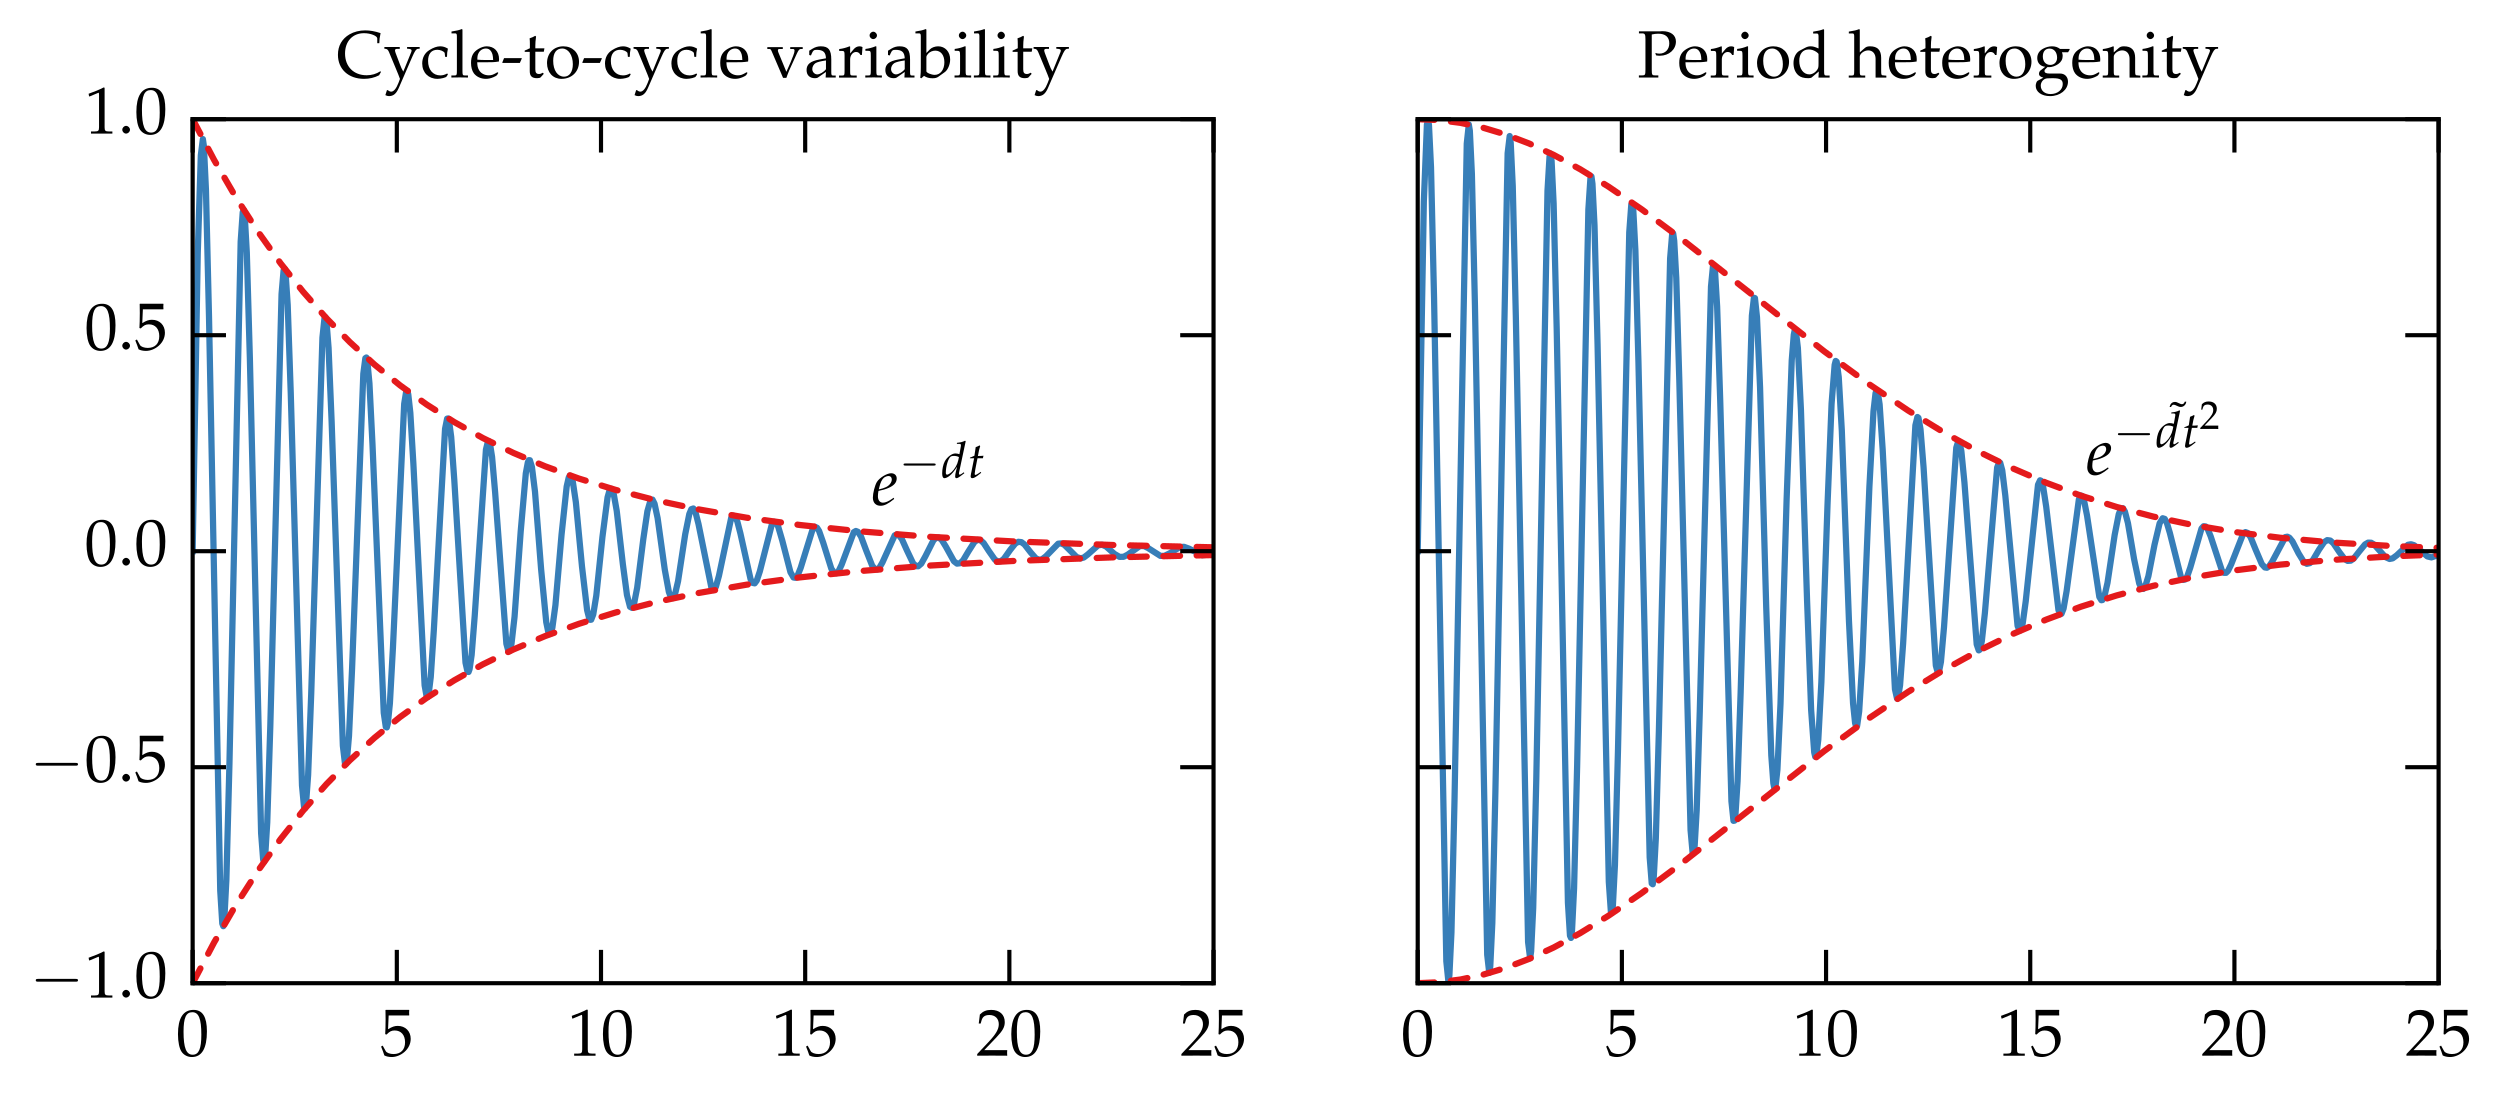 <?xml version="1.0" encoding="utf-8" standalone="no"?>
<!DOCTYPE svg PUBLIC "-//W3C//DTD SVG 1.1//EN"
  "http://www.w3.org/Graphics/SVG/1.1/DTD/svg11.dtd">
<!-- Created with matplotlib (http://matplotlib.org/) -->
<svg height="132pt" version="1.1" viewBox="0 0 300 132" width="300pt" xmlns="http://www.w3.org/2000/svg" xmlns:xlink="http://www.w3.org/1999/xlink">
 <defs>
  <style type="text/css">
*{stroke-linecap:butt;stroke-linejoin:round;}
  </style>
 </defs>
 <g id="figure_1">
  <g id="patch_1">
   <path d="
M0 132.533
L300.217 132.533
L300.217 0
L0 0
z
" style="fill:#ffffff;"/>
  </g>
  <g id="axes_1">
   <g id="patch_2">
    <path d="
M23.118 117.983
L145.624 117.983
L145.624 14.303
L23.118 14.303
z
" style="fill:#ffffff;"/>
   </g>
   <g id="line2d_1">
    <path clip-path="url(#p6755c98d0e)" d="
M23.118 66.143
L23.731 30.312
L24.099 18.646
L24.344 16.691
L24.467 17.543
L24.712 22.745
L25.08 37.985
L26.429 106.896
L26.674 110.83
L26.797 111.141
L26.919 110.344
L27.165 105.569
L27.533 91.654
L28.881 28.999
L29.127 25.459
L29.249 25.196
L29.372 25.941
L29.617 30.324
L29.985 43.03
L31.334 99.995
L31.579 103.181
L31.702 103.402
L31.825 102.705
L32.07 98.683
L32.438 87.082
L33.787 35.29
L34.032 32.423
L34.155 32.239
L34.277 32.89
L34.523 36.581
L34.89 47.173
L36.239 94.261
L36.484 96.84
L36.607 96.992
L36.73 96.385
L36.975 92.998
L37.343 83.327
L38.692 40.517
L38.937 38.197
L39.06 38.072
L39.182 38.638
L39.428 41.746
L39.795 50.576
L41.144 89.497
L41.39 91.583
L41.512 91.684
L41.635 91.157
L41.88 88.305
L42.248 80.244
L43.597 44.859
L43.842 42.983
L43.965 42.902
L44.087 43.394
L44.333 46.009
L44.701 53.37
L46.05 85.539
L46.295 87.226
L46.417 87.289
L46.54 86.831
L46.785 84.432
L47.153 77.712
L48.502 48.466
L48.747 46.95
L48.87 46.902
L48.993 47.328
L49.238 49.529
L49.606 55.663
L50.955 82.251
L51.2 83.615
L51.323 83.649
L51.445 83.253
L51.691 81.234
L52.058 75.634
L53.407 51.463
L53.653 50.238
L53.775 50.214
L53.898 50.582
L54.143 52.434
L54.511 57.546
L55.86 79.52
L56.105 80.621
L56.228 80.635
L56.35 80.293
L56.596 78.595
L56.964 73.928
L58.312 53.952
L58.558 52.963
L58.68 52.956
L58.803 53.274
L59.048 54.831
L59.416 59.092
L60.765 77.252
L61.01 78.14
L61.133 78.14
L61.378 77.265
L61.746 74.017
L62.482 63.793
L63.095 56.808
L63.34 55.487
L63.463 55.222
L63.586 55.227
L63.831 56.034
L64.199 59.002
L64.934 68.313
L65.548 74.654
L65.793 75.847
L65.915 76.084
L66.038 76.074
L66.283 75.33
L66.651 72.618
L67.387 64.139
L68 58.382
L68.246 57.305
L68.368 57.094
L68.491 57.107
L68.736 57.792
L69.104 60.271
L69.84 67.993
L70.453 73.219
L70.698 74.192
L70.821 74.379
L70.943 74.363
L71.189 73.732
L71.556 71.466
L72.292 64.435
L72.905 59.69
L73.151 58.812
L73.396 58.664
L73.641 59.245
L74.009 61.315
L74.745 67.718
L75.235 71.399
L75.603 72.818
L75.848 72.947
L76.094 72.411
L76.462 70.519
L77.197 64.689
L77.688 61.347
L78.056 60.063
L78.301 59.952
L78.546 60.446
L78.914 62.174
L79.773 68.355
L80.263 71.033
L80.508 71.679
L80.754 71.774
L80.999 71.32
L81.367 69.741
L82.225 64.114
L82.716 61.684
L82.961 61.101
L83.206 61.019
L83.451 61.437
L83.819 62.88
L85.413 70.734
L85.659 70.803
L85.904 70.419
L86.272 69.1
L87.743 62.148
L87.989 61.879
L88.234 62.03
L88.479 62.577
L88.847 64.002
L90.073 69.522
L90.319 69.95
L90.564 70
L90.809 69.674
L91.177 68.573
L92.649 62.827
L92.894 62.611
L93.139 62.742
L93.384 63.202
L93.875 64.876
L94.856 68.667
L95.224 69.3
L95.469 69.335
L95.714 69.059
L96.082 68.14
L97.554 63.39
L97.799 63.217
L98.044 63.331
L98.29 63.717
L98.78 65.111
L99.761 68.244
L100.129 68.761
L100.374 68.784
L100.62 68.551
L100.987 67.784
L102.459 63.858
L102.704 63.719
L102.949 63.819
L103.317 64.378
L103.93 66.019
L104.666 67.892
L105.034 68.313
L105.279 68.329
L105.525 68.131
L105.893 67.491
L107.364 64.246
L107.609 64.135
L107.855 64.222
L108.223 64.69
L108.836 66.052
L109.571 67.598
L109.939 67.942
L110.185 67.952
L110.552 67.641
L111.043 66.76
L112.024 64.815
L112.392 64.504
L112.637 64.497
L113.005 64.782
L113.496 65.585
L114.477 67.354
L114.844 67.635
L115.212 67.586
L115.58 67.228
L116.193 66.197
L116.929 65.038
L117.297 64.784
L117.665 64.83
L118.033 65.158
L118.646 66.097
L119.382 67.151
L119.75 67.38
L120.118 67.336
L120.485 67.036
L121.221 65.993
L121.834 65.223
L122.202 65.016
L122.57 65.058
L122.938 65.332
L123.674 66.282
L124.287 66.981
L124.655 67.168
L125.023 67.129
L125.513 66.757
L126.985 65.243
L127.353 65.21
L127.721 65.38
L128.334 65.981
L129.192 66.841
L129.683 67.002
L130.05 66.906
L130.541 66.534
L131.767 65.442
L132.258 65.371
L132.748 65.593
L133.729 66.467
L134.342 66.823
L134.833 66.816
L135.324 66.557
L136.795 65.523
L137.286 65.53
L137.776 65.767
L139.248 66.707
L139.738 66.699
L140.351 66.405
L141.578 65.659
L142.068 65.615
L142.681 65.835
L144.275 66.627
L144.766 66.572
L145.502 66.216
L145.624 66.143
L145.624 66.143" style="fill:none;stroke:#377eb8;stroke-linecap:square;stroke-width:0.75;"/>
   </g>
   <g id="line2d_2">
    <path clip-path="url(#p6755c98d0e)" d="
M23.118 14.303
L25.693 19.192
L28.268 23.62
L30.966 27.811
L33.664 31.59
L36.362 34.996
L39.182 38.198
L42.003 41.071
L44.946 43.755
L48.012 46.245
L51.2 48.542
L54.511 50.647
L57.945 52.564
L61.623 54.356
L65.425 55.959
L69.472 57.427
L73.886 58.788
L78.669 60.024
L83.819 61.124
L89.583 62.122
L95.96 62.996
L103.195 63.761
L111.533 64.414
L121.466 64.963
L133.607 65.403
L145.624 65.677
L145.624 65.677" style="fill:none;stroke:#e41a1c;stroke-dasharray:2,2;stroke-dashoffset:0.0;stroke-linecap:round;stroke-width:0.75;"/>
   </g>
   <g id="line2d_3">
    <path clip-path="url(#p6755c98d0e)" d="
M23.118 117.983
L25.693 113.094
L28.268 108.666
L30.966 104.474
L33.664 100.695
L36.362 97.29
L39.182 94.087
L42.003 91.214
L44.946 88.53
L48.012 86.04
L51.2 83.743
L54.511 81.639
L57.945 79.721
L61.623 77.93
L65.425 76.326
L69.472 74.858
L73.886 73.497
L78.669 72.261
L83.819 71.161
L89.583 70.163
L95.96 69.289
L103.195 68.525
L111.533 67.871
L121.466 67.322
L133.607 66.882
L145.624 66.608
L145.624 66.608" style="fill:none;stroke:#e41a1c;stroke-dasharray:2,2;stroke-dashoffset:0.0;stroke-linecap:round;stroke-width:0.75;"/>
   </g>
   <g id="patch_3">
    <path d="
M23.118 14.303
L145.624 14.303" style="fill:none;stroke:#000000;stroke-linecap:square;stroke-linejoin:miter;stroke-width:0.5;"/>
   </g>
   <g id="patch_4">
    <path d="
M145.624 117.983
L145.624 14.303" style="fill:none;stroke:#000000;stroke-linecap:square;stroke-linejoin:miter;stroke-width:0.5;"/>
   </g>
   <g id="patch_5">
    <path d="
M23.118 117.983
L145.624 117.983" style="fill:none;stroke:#000000;stroke-linecap:square;stroke-linejoin:miter;stroke-width:0.5;"/>
   </g>
   <g id="patch_6">
    <path d="
M23.118 117.983
L23.118 14.303" style="fill:none;stroke:#000000;stroke-linecap:square;stroke-linejoin:miter;stroke-width:0.5;"/>
   </g>
   <g id="matplotlib.axis_1">
    <g id="xtick_1">
     <g id="line2d_4">
      <defs>
       <path d="
M0 0
L0 -4" id="m93b0483c22" style="stroke:#000000;stroke-width:0.5;"/>
      </defs>
      <g>
       <use style="stroke:#000000;stroke-width:0.5;" x="23.118" xlink:href="#m93b0483c22" y="117.983"/>
      </g>
     </g>
     <g id="line2d_5">
      <defs>
       <path d="
M0 0
L0 4" id="m741efc42ff" style="stroke:#000000;stroke-width:0.5;"/>
      </defs>
      <g>
       <use style="stroke:#000000;stroke-width:0.5;" x="23.118" xlink:href="#m741efc42ff" y="14.303"/>
      </g>
     </g>
     <g id="text_1">
      <!-- $0$ -->
      <defs>
       <path d="
M26.297 69
C10.797 69 2.906 56.688 2.906 32.453
C2.906 20.719 5 10.625 8.5 5.719
C12 0.797 17.594 -2 23.797 -2
C38.906 -2 46.5 11.016 46.5 36.656
C46.5 58.578 40 69 26.297 69
M24.5 65.5
C34.203 65.5 38.094 55.688 38.094 31.641
C38.094 10.328 34.297 1.5 25.094 1.5
C15.406 1.5 11.297 11.625 11.297 36.062
C11.297 57.188 15 65.5 24.5 65.5" id="URW_Palladio_L_Roman-48"/>
      </defs>
      <g transform="translate(21.125 126.685)scale(0.08 -0.08)">
       <use transform="scale(0.996)" xlink:href="#URW_Palladio_L_Roman-48"/>
      </g>
     </g>
    </g>
    <g id="xtick_2">
     <g id="line2d_6">
      <g>
       <use style="stroke:#000000;stroke-width:0.5;" x="47.619" xlink:href="#m93b0483c22" y="117.983"/>
      </g>
     </g>
     <g id="line2d_7">
      <g>
       <use style="stroke:#000000;stroke-width:0.5;" x="47.619" xlink:href="#m741efc42ff" y="14.303"/>
      </g>
     </g>
     <g id="text_2">
      <!-- $5$ -->
      <defs>
       <path d="
M12.703 60.578
C25.594 60.578 31.203 60.578 43.203 60.578
L43.703 60.875
C43.5 62.672 43.5 63.469 43.5 64.781
C43.5 66.203 43.5 67 43.703 68.797
L43.203 69
C35.703 69 31.203 69 25.797 69
C20.297 69 15.906 69 8.406 69
L7.906 68.797
C8 62.672 8.094 58.266 8.094 55.047
C8.094 46.516 7.797 36.875 7.5 32.453
L9.5 31.844
C14.203 36.594 16.906 38 21.797 38
C31.406 38 37.406 31.141 37.406 20.25
C37.406 9.062 31 2.5 20.094 2.5
C14.703 2.5 9.703 4.328 8.297 6.938
L3.703 15.203
L1.297 13.797
C3.594 8.062 4.797 4.844 6.203 0.422
C9 -1.109 13 -2 17.297 -2
C24 -2 31.094 0.922 36.594 5.75
C42.703 11.188 45.906 18.031 45.906 25.469
C45.906 36.859 37.797 44.906 26.406 44.906
C21.594 44.906 18 43.609 11.797 39.906
z
" id="URW_Palladio_L_Roman-53"/>
      </defs>
      <g transform="translate(45.627 126.685)scale(0.08 -0.08)">
       <use transform="scale(0.996)" xlink:href="#URW_Palladio_L_Roman-53"/>
      </g>
     </g>
    </g>
    <g id="xtick_3">
     <g id="line2d_8">
      <g>
       <use style="stroke:#000000;stroke-width:0.5;" x="72.121" xlink:href="#m93b0483c22" y="117.983"/>
      </g>
     </g>
     <g id="line2d_9">
      <g>
       <use style="stroke:#000000;stroke-width:0.5;" x="72.121" xlink:href="#m741efc42ff" y="14.303"/>
      </g>
     </g>
     <g id="text_3">
      <!-- $10$ -->
      <defs>
       <path d="
M6.703 56
L7.703 56
L20.594 61.406
C20.703 61.5 20.797 61.5 20.906 61.5
C21.5 61.5 21.703 60.609 21.703 58.203
L21.703 9.531
C21.703 4.297 20.594 3.203 15.203 3.203
L9.594 3.203
L9.594 0
C25 0 25 0 26.094 0
C27.406 0 29.594 0 33 0
C34.203 0 37.703 0 41.797 0
L41.797 3.203
L36.594 3.203
C31.094 3.203 30.094 4.297 30.094 9.531
L30.094 69.016
L28.703 69.516
C22.203 66.141 15.094 63.188 6 60.016
z
" id="URW_Palladio_L_Roman-49"/>
      </defs>
      <g transform="translate(68.135 126.685)scale(0.08 -0.08)">
       <use transform="scale(0.996)" xlink:href="#URW_Palladio_L_Roman-49"/>
       <use transform="translate(49.813 0.0)scale(0.996)" xlink:href="#URW_Palladio_L_Roman-48"/>
      </g>
     </g>
    </g>
    <g id="xtick_4">
     <g id="line2d_10">
      <g>
       <use style="stroke:#000000;stroke-width:0.5;" x="96.622" xlink:href="#m93b0483c22" y="117.983"/>
      </g>
     </g>
     <g id="line2d_11">
      <g>
       <use style="stroke:#000000;stroke-width:0.5;" x="96.622" xlink:href="#m741efc42ff" y="14.303"/>
      </g>
     </g>
     <g id="text_4">
      <!-- $15$ -->
      <g transform="translate(92.637 126.685)scale(0.08 -0.08)">
       <use transform="scale(0.996)" xlink:href="#URW_Palladio_L_Roman-49"/>
       <use transform="translate(49.813 0.0)scale(0.996)" xlink:href="#URW_Palladio_L_Roman-53"/>
      </g>
     </g>
    </g>
    <g id="xtick_5">
     <g id="line2d_12">
      <g>
       <use style="stroke:#000000;stroke-width:0.5;" x="121.123" xlink:href="#m93b0483c22" y="117.983"/>
      </g>
     </g>
     <g id="line2d_13">
      <g>
       <use style="stroke:#000000;stroke-width:0.5;" x="121.123" xlink:href="#m741efc42ff" y="14.303"/>
      </g>
     </g>
     <g id="text_5">
      <!-- $20$ -->
      <defs>
       <path d="
M1.594 2.516
L1.594 0
C20.297 0 20.297 0.203 23.906 0.203
C27.5 0.203 27.5 0 46.797 0
C46.594 1.953 46.594 2.906 46.594 4.203
C46.594 5.438 46.594 6.359 46.797 8.422
C35.297 8.422 30.703 8.422 12.203 8.422
L30.406 27.516
C40.094 37.719 43.094 43.172 43.094 50.594
C43.094 61.969 35.297 69 22.594 69
C15.406 69 10.5 67 5.594 62.016
L3.906 48.422
L6.797 48.422
L8.094 53.016
C9.703 58.797 13.297 61.297 20 61.297
C28.594 61.297 34.094 55.891 34.094 47.422
C34.094 39.938 29.906 32.562 18.594 20.578
z
" id="URW_Palladio_L_Roman-50"/>
      </defs>
      <g transform="translate(117.138 126.685)scale(0.08 -0.08)">
       <use transform="scale(0.996)" xlink:href="#URW_Palladio_L_Roman-50"/>
       <use transform="translate(49.813 0.0)scale(0.996)" xlink:href="#URW_Palladio_L_Roman-48"/>
      </g>
     </g>
    </g>
    <g id="xtick_6">
     <g id="line2d_14">
      <g>
       <use style="stroke:#000000;stroke-width:0.5;" x="145.624" xlink:href="#m93b0483c22" y="117.983"/>
      </g>
     </g>
     <g id="line2d_15">
      <g>
       <use style="stroke:#000000;stroke-width:0.5;" x="145.624" xlink:href="#m741efc42ff" y="14.303"/>
      </g>
     </g>
     <g id="text_6">
      <!-- $25$ -->
      <g transform="translate(141.639 126.685)scale(0.08 -0.08)">
       <use transform="scale(0.996)" xlink:href="#URW_Palladio_L_Roman-50"/>
       <use transform="translate(49.813 0.0)scale(0.996)" xlink:href="#URW_Palladio_L_Roman-53"/>
      </g>
     </g>
    </g>
   </g>
   <g id="matplotlib.axis_2">
    <g id="ytick_1">
     <g id="line2d_16">
      <defs>
       <path d="
M0 0
L4 0" id="m728421d6d4" style="stroke:#000000;stroke-width:0.5;"/>
      </defs>
      <g>
       <use style="stroke:#000000;stroke-width:0.5;" x="23.118" xlink:href="#m728421d6d4" y="117.983"/>
      </g>
     </g>
     <g id="line2d_17">
      <defs>
       <path d="
M0 0
L-4 0" id="mcb0005524f" style="stroke:#000000;stroke-width:0.5;"/>
      </defs>
      <g>
       <use style="stroke:#000000;stroke-width:0.5;" x="145.624" xlink:href="#mcb0005524f" y="117.983"/>
      </g>
     </g>
     <g id="text_7">
      <!-- $-1.0$ -->
      <defs>
       <path d="
M65.906 23
C67.594 23 69.406 23 69.406 25
C69.406 27 67.594 27 65.906 27
L11.797 27
C10.094 27 8.297 27 8.297 25
C8.297 23 10.094 23 11.797 23
z
" id="CMSY10-0"/>
       <path d="
M12.406 11.625
C9.406 11.625 6.703 8.812 6.703 5.812
C6.703 2.797 9.406 0 12.297 0
C15.5 0 18.297 2.703 18.297 5.812
C18.297 8.812 15.5 11.625 12.406 11.625" id="URW_Palladio_L_Roman-46"/>
      </defs>
      <g transform="translate(3.6 119.71)scale(0.08 -0.08)">
       <use transform="scale(1.038)" xlink:href="#CMSY10-0"/>
       <use transform="translate(81.942 0.0)scale(0.996)" xlink:href="#URW_Palladio_L_Roman-49"/>
       <use transform="translate(131.755 0.0)scale(0.996)" xlink:href="#URW_Palladio_L_Roman-46"/>
       <use transform="translate(156.661 0.0)scale(0.996)" xlink:href="#URW_Palladio_L_Roman-48"/>
      </g>
     </g>
    </g>
    <g id="ytick_2">
     <g id="line2d_18">
      <g>
       <use style="stroke:#000000;stroke-width:0.5;" x="23.118" xlink:href="#m728421d6d4" y="92.063"/>
      </g>
     </g>
     <g id="line2d_19">
      <g>
       <use style="stroke:#000000;stroke-width:0.5;" x="145.624" xlink:href="#mcb0005524f" y="92.063"/>
      </g>
     </g>
     <g id="text_8">
      <!-- $-0.5$ -->
      <g transform="translate(3.6 93.79)scale(0.08 -0.08)">
       <use transform="scale(1.038)" xlink:href="#CMSY10-0"/>
       <use transform="translate(81.942 0.0)scale(0.996)" xlink:href="#URW_Palladio_L_Roman-48"/>
       <use transform="translate(131.755 0.0)scale(0.996)" xlink:href="#URW_Palladio_L_Roman-46"/>
       <use transform="translate(156.661 0.0)scale(0.996)" xlink:href="#URW_Palladio_L_Roman-53"/>
      </g>
     </g>
    </g>
    <g id="ytick_3">
     <g id="line2d_20">
      <g>
       <use style="stroke:#000000;stroke-width:0.5;" x="23.118" xlink:href="#m728421d6d4" y="66.143"/>
      </g>
     </g>
     <g id="line2d_21">
      <g>
       <use style="stroke:#000000;stroke-width:0.5;" x="145.624" xlink:href="#mcb0005524f" y="66.143"/>
      </g>
     </g>
     <g id="text_9">
      <!-- $0.0$ -->
      <g transform="translate(10.155 67.87)scale(0.08 -0.08)">
       <use transform="scale(0.996)" xlink:href="#URW_Palladio_L_Roman-48"/>
       <use transform="translate(49.813 0.0)scale(0.996)" xlink:href="#URW_Palladio_L_Roman-46"/>
       <use transform="translate(74.72 0.0)scale(0.996)" xlink:href="#URW_Palladio_L_Roman-48"/>
      </g>
     </g>
    </g>
    <g id="ytick_4">
     <g id="line2d_22">
      <g>
       <use style="stroke:#000000;stroke-width:0.5;" x="23.118" xlink:href="#m728421d6d4" y="40.223"/>
      </g>
     </g>
     <g id="line2d_23">
      <g>
       <use style="stroke:#000000;stroke-width:0.5;" x="145.624" xlink:href="#mcb0005524f" y="40.223"/>
      </g>
     </g>
     <g id="text_10">
      <!-- $0.5$ -->
      <g transform="translate(10.155 41.95)scale(0.08 -0.08)">
       <use transform="scale(0.996)" xlink:href="#URW_Palladio_L_Roman-48"/>
       <use transform="translate(49.813 0.0)scale(0.996)" xlink:href="#URW_Palladio_L_Roman-46"/>
       <use transform="translate(74.72 0.0)scale(0.996)" xlink:href="#URW_Palladio_L_Roman-53"/>
      </g>
     </g>
    </g>
    <g id="ytick_5">
     <g id="line2d_24">
      <g>
       <use style="stroke:#000000;stroke-width:0.5;" x="23.118" xlink:href="#m728421d6d4" y="14.303"/>
      </g>
     </g>
     <g id="line2d_25">
      <g>
       <use style="stroke:#000000;stroke-width:0.5;" x="145.624" xlink:href="#mcb0005524f" y="14.303"/>
      </g>
     </g>
     <g id="text_11">
      <!-- $1.0$ -->
      <g transform="translate(10.155 16.03)scale(0.08 -0.08)">
       <use transform="scale(0.996)" xlink:href="#URW_Palladio_L_Roman-49"/>
       <use transform="translate(49.813 0.0)scale(0.996)" xlink:href="#URW_Palladio_L_Roman-46"/>
       <use transform="translate(74.72 0.0)scale(0.996)" xlink:href="#URW_Palladio_L_Roman-48"/>
      </g>
     </g>
    </g>
   </g>
   <g id="text_12">
    <!-- $$e^{-d t}$$ -->
    <defs>
     <path d="
M12.5 38.516
L6.906 10.484
C6.797 9.781 6.703 9.609 6.406 8.406
C5.797 5.641 5.594 4.141 5.594 2.969
C5.594 0.484 6.703 -1 8.594 -1
C12.094 -1 15.594 0.969 23.406 7.234
L24.906 8.406
L26.5 9.703
L25.5 11.484
L21 8.406
C18.094 6.438 16.094 5.438 15 5.438
C14.094 5.438 13.594 6.234 13.594 7.406
C13.594 9.984 15 18.016 17.906 32.375
L19.203 38.516
L29.906 38.516
L31 43.5
C27.203 43 23.797 43 20 43
C21.594 52.312 22.703 57.172 24.5 62.516
L23.406 64.016
C21.406 62.828 18.703 61.625 15.594 60.438
L13.094 43.5
C8.703 41.406 6.094 40.312 4.297 39.812
L4.094 38.516
z
" id="URW_Palladio_L_Italic-116"/>
     <path d="
M48.297 72.172
L47.094 73.266
C41.906 70.688 38.297 69.781 31.094 69.094
L30.703 67
L35.5 67
C37.906 67 38.906 66.281 38.906 64.578
C38.906 63.766 38.797 62.859 38.703 62.156
L35.906 46.609
C32.906 47.5 30.203 48 27.703 48
C20.797 48 11.406 40.844 6.797 32.188
C3.703 26.438 1.703 16.984 1.703 8.641
C1.703 2.188 3.203 -1 6.094 -1
C8.797 -1 12.5 0.688 15.906 3.359
C21.297 7.75 24.594 11.609 31.297 21.656
L29 12.531
C27.906 8.125 27.406 4.922 27.406 2.297
C27.406 0.203 28.297 -1 30 -1
C31.703 -1 34.094 0.203 37.5 2.734
L45.594 8.828
L44.594 10.719
L40.203 7.641
C38.797 6.656 37.203 5.953 36.297 5.953
C35.5 5.953 34.906 6.844 34.906 8.25
C34.906 9.062 35 9.953 35.703 12.844
z

M33.703 34.984
C31.906 26.234 27 17.484 20.797 11.609
C17.297 8.344 13.297 5.953 11.406 5.953
C9.797 5.953 8.906 7.344 8.906 9.828
C8.906 22.359 13.5 37.859 18.406 41.625
C19.703 42.625 21.594 43.125 24.297 43.125
C28.703 43.125 31.594 42.516 34.906 40.844
z
" id="URW_Palladio_L_Italic-100"/>
     <path d="
M32.797 11.125
L30.406 9.438
C25.094 5.672 20.297 3.672 16.703 3.672
C12 3.672 9.094 7.359 9.094 13.328
C9.094 15.797 9.406 18.484 9.906 21.375
L18.094 23.344
C19.797 23.75 22.5 24.75 25 25.844
C33.5 29.516 37.406 34.094 37.406 40.25
C37.406 44.906 34 48 29 48
C22.5 48 11.406 41.141 7.5 34.781
C4.5 29.812 1.5 17.984 1.5 11.312
C1.5 3.562 5.906 -1 13.094 -1
C18.797 -1 24.406 1.781 33.594 9.234
z

M11.297 27.312
C13 34.172 15 38.453 17.906 41.031
C19.703 42.625 22.797 43.812 25.203 43.812
C28.094 43.812 30 41.828 30 38.656
C30 34.266 26.5 29.609 21.297 27.109
C18.5 25.734 14.906 24.641 10.406 23.641
z
" id="URW_Palladio_L_Italic-101"/>
    </defs>
    <g transform="translate(104.625 60.613)scale(0.08 -0.08)">
     <use transform="scale(0.996)" xlink:href="#URW_Palladio_L_Italic-101"/>
     <use transform="translate(40.946 41.146)scale(0.789)" xlink:href="#CMSY10-0"/>
     <use transform="translate(104.168 41.146)scale(0.757)" xlink:href="#URW_Palladio_L_Italic-100"/>
     <use transform="translate(143.919 41.146)scale(0.757)" xlink:href="#URW_Palladio_L_Italic-116"/>
    </g>
   </g>
   <g id="text_13">
    <!-- Cycle-to-cycle variability -->
    <defs>
     <path d="
M53.906 43
L53.906 45.812
C47.906 45.812 46.094 45.812 44.5 45.812
C42.906 45.812 41.094 45.812 35.094 45.812
L35.094 43
L39.203 43
C40.797 43 41.594 42.094 41.594 40.484
C41.594 38.891 40.906 36.203 39.703 33.188
L35.5 22.578
C34.297 19.672 33.094 16.875 29.297 8.578
L17.406 37.391
C16.797 38.781 16.5 40.094 16.5 41.188
C16.5 42.297 17.406 43 19 43
L23.906 43
L23.906 45.812
C14.094 45.812 14.094 45.812 12.203 45.812
C10.297 45.812 5.5 45.812 0.594 45.812
L0.594 43
L4 43
C5.5 42.797 6 42.203 7.094 39.703
L24.297 -0.5
L29.297 -0.5
C29.906 1.188 30.906 3.781 30.906 3.984
C32 6.984 33.297 10.375 33.406 10.375
L45.203 36.312
C47.406 41.016 48.797 42.797 50.797 43
z
" id="URW_Palladio_L_Roman-118"/>
     <path d="
M2.297 66.5
L7.906 66.5
C9.703 66.5 10.406 65.391 10.406 62.375
L10.406 10.172
C10.406 3.812 10.094 3.109 6.703 3.109
L2.094 3.109
L2.094 0
C12.094 0 12.094 0.203 14.594 0.203
C17.094 0.203 17.094 0 27.094 0
L27.094 3.109
L22.5 3.109
C19.094 3.109 18.797 3.812 18.797 10.156
L18.797 72.203
L17.906 73.016
C13.5 71.312 10.203 70.5 2.297 69.297
z
" id="URW_Palladio_L_Roman-108"/>
     <path d="
M29.703 8.906
C27.5 12.719 26.406 15.031 24.594 19.938
L18.203 36.766
C17.594 38.469 17.203 39.969 17.203 40.984
C17.203 42.375 18.297 43.188 20.594 43.188
L24.406 43.188
L24.406 46
C14.703 46 14.703 46 12.797 46
C10.906 46 10.906 46 1.203 46
L1.203 43.391
L3 43.188
C5.5 42.891 6.703 41.781 8.203 38.297
L19.094 12.109
C21.906 5.312 22.906 2.906 24.703 -2.094
L22.406 -8.188
C19.203 -16.594 15.297 -21.281 11.5 -21.281
C9.906 -21.281 8.094 -20.484 6.406 -18.984
L5.094 -18.984
L2.703 -26.5
C4.594 -27.5 6.203 -28 8.094 -28
C14.797 -28 19.094 -24.406 22.906 -15.703
L43.203 31.094
C47.203 40.188 49.094 42.891 51.594 43.188
L54.406 43.391
L54.406 46
C46.5 46 46.5 46 44.906 46
C43.297 46 43.297 46 35.406 46
L35.406 43.391
L38 43.188
C40.797 42.984 42.203 42.094 42.203 40.688
C42.203 40 42 39.094 41.594 38.094
z
" id="URW_Palladio_L_Roman-121"/>
     <path d="
M27.906 47
C13.297 47 3.203 36.672 3.203 21.75
C3.203 7.609 12.094 -2 25 -2
C40.406 -2 51.406 8.719 51.406 23.75
C51.406 37.281 41.594 47 27.906 47
M26.094 43.688
C35.297 43.688 42.094 33.672 42.094 20.047
C42.094 8.516 37 1.297 28.906 1.297
C19.094 1.297 12.5 10.922 12.5 25.156
C12.5 37.172 17.297 43.688 26.094 43.688" id="URW_Palladio_L_Roman-111"/>
     <path d="
M43.703 6.984
L42.406 7.984
C36 4.203 33.703 3.312 29.406 3.312
C22.906 3.312 17.5 6.219 14.703 11.109
C12.797 14.391 12.094 17.203 11.906 23
L26.5 23
C33.406 23 37.703 23 44.594 24.125
C44.703 25.531 44.797 26.453 44.797 27.672
C44.797 39.375 37.406 47 26.203 47
C22.5 47 18.203 45.688 14.094 43.281
C5.906 38.578 2.594 32.359 2.594 21.938
C2.594 15.625 4.094 10.219 6.797 6.406
C10.797 1.109 17.5 -2 25 -2
C28.703 -2 32.406 -1.203 36.5 0.578
C39.203 1.688 41.297 2.984 41.703 3.594
z

M35.906 26.406
C30.703 26.406 28.297 26.406 24.703 26.406
C20.094 26.406 17.5 26.406 12.094 26.906
C12.094 31.672 12.5 33.891 13.797 36.516
C15.906 40.969 20.203 43.688 25 43.688
C28.297 43.688 30.906 42.359 32.703 39.594
C34.906 36.234 35.594 33.266 35.906 26.406" id="URW_Palladio_L_Roman-101"/>
     <path d="
M2.297 40.078
L6 40.078
C10 40.078 10.406 39.375 10.406 32.719
L10.406 10.047
C10.406 3.703 10.094 3 6.703 3
L2.094 3
L2.094 -0.109
C9.297 -0.109 11.906 -0.109 14.406 -0.109
C16.406 -0.109 16.406 -0.109 28.703 -0.109
L28.703 3
L23.5 3
C19 3 18.797 3.297 18.797 9.969
L18.797 27.359
C18.797 33.422 22.797 38.484 27.703 38.484
C30.703 38.484 32.797 37.078 34.406 33.891
L36.5 33.891
L37.406 45.891
C36.297 46.594 34.5 47 32.703 47
C29.703 47 26.5 45.391 24.406 42.891
L18.797 36.281
L18.797 46.594
L17.906 47
C12.797 44.891 7.594 43.484 2.297 42.891
z
" id="URW_Palladio_L_Roman-114"/>
     <path d="
M9.797 38.688
L9.797 9.672
C9.797 2.219 13.094 -1 20.797 -1
C23.094 -1 25.5 -0.5 26.094 0.203
L30.906 5.516
L29.594 7.234
C27.094 5.812 25.594 5.312 23.703 5.312
C19.797 5.312 18.203 7.344 18.203 12.312
L18.203 38.891
L31 38.891
L31.906 44
L18.203 44
L18.203 47.75
C18.203 51.891 18.5 55.422 19.297 61.734
L18.094 62.828
C15.703 61.328 12.703 60.031 9.594 59.031
C9.906 56.016 10 54.109 10 51.109
L10 44.094
L2.203 40.594
L2.203 38.688
z
" id="URW_Palladio_L_Roman-116"/>
     <path d="
M39.906 31.156
C39.906 35.766 40.406 39.875 41.297 43.484
C37.297 45.891 33.797 47 29.703 47
C24.906 47 19.297 45.094 13.297 41.281
C6.297 36.875 2.594 29.859 2.594 21.047
C2.594 7.516 12.094 -2 25.5 -2
C30.703 -2 38.203 -0.094 39.203 1.406
L41.297 4.609
L40.297 6.109
C36.594 4.109 33.406 3.203 29.797 3.203
C18.703 3.203 11.406 11.828 11.406 25.047
C11.406 35.766 16.406 41.781 25.406 41.781
C29.797 41.781 34.594 39.781 36.406 37.281
L37.094 31.156
z
" id="URW_Palladio_L_Roman-99"/>
     <path d="
M15 72.188
L14.094 73
C9.703 71.297 6.406 70.484 -1.5 69.281
L-1.5 66.484
L4.094 66.484
C5.906 66.484 6.594 65.375 6.594 62.359
L6.594 15.453
C6.594 9.234 6.5 6.5 5.797 -0.516
L7.406 -1.109
L11.406 2.5
C15.406 -0.109 19 -1.109 24.297 -1.109
C28.203 -1.109 30.797 -0.406 32.906 1.094
L42.906 8.297
C47.297 11.484 50.797 19.781 50.797 27.078
C50.797 38.688 43.297 47 32.703 47
C28 47 23.094 45.188 20.5 42.578
L15 36.984
z

M15 30.891
C15 32.281 16 34.078 17.594 35.891
C20.406 38.781 24.297 40.484 28.406 40.484
C36.797 40.484 42.094 33.688 42.094 23
C42.094 11.797 36.094 4 27.594 4
C22.406 4 15 7.188 15 9.391
z
" id="URW_Palladio_L_Roman-98"/>
     <path d="
M67 8.406
L66.094 9.422
C59.906 5.406 53 3.406 45.406 3.406
C25.906 3.406 12.906 16.422 12.906 36.141
C12.906 54.578 24.297 66.781 41.5 66.781
C51.297 66.781 61.406 62.781 61.406 58.891
L61.406 51.672
L64.5 51.672
C64.594 56.672 65 60.266 66.406 66.875
C57.906 69.688 50.594 71 43.297 71
C34.594 71 26.297 68.891 19.594 64.984
C8.203 58.281 2.203 47.766 2.203 34.25
C2.203 12.609 18 -2 41.5 -2
C49.797 -2 57.297 -0.203 64.203 3.391
z
" id="URW_Palladio_L_Roman-67"/>
     <path d="
M18.797 46.766
L17.906 47.156
C12.797 45.047 7.594 43.641 2.297 43.047
L2.297 40.25
L6 40.25
C10 40.25 10.406 39.547 10.406 32.891
L10.406 10.172
C10.406 3.812 10.094 3.109 6.703 3.109
L2.094 3.109
L2.094 0
C12.094 0 12.094 0.203 14.594 0.203
C17.094 0.203 17.094 0 27.094 0
L27.094 3.109
L22.5 3.109
C19.094 3.109 18.797 3.812 18.797 10.172
z

M14.203 69
C11.203 69 8.594 66.391 8.594 63.375
C8.594 60.469 11.203 57.875 14.094 57.875
C17 57.875 19.703 60.469 19.703 63.375
C19.703 66.188 17 69 14.203 69" id="URW_Palladio_L_Roman-105"/>
     <path d="
M28.203 22
L31.203 28.703
L30.703 29.203
L4.406 29.203
L1.703 22.5
L2.203 22
z
" id="URW_Palladio_L_Roman-45"/>
     <path d="
M32.406 8.406
L31.906 -0.016
C38.406 -0.016 38.406 -0.016 39.703 -0.016
C40.203 -0.016 42.703 -0.016 47.094 -0.016
L47.094 3
L43.203 3
C40.797 3 40.406 3.812 40.406 8.719
L40.406 27.047
C40.406 41.688 36.203 47 24.594 47
C20.297 47 16.297 45.891 12.5 43.609
L7.203 40.391
L7.203 33.922
L9.797 33.219
L11.094 36.297
C13.203 40.984 14.203 41.688 18.797 41.688
C28.203 41.688 32.094 37.984 32.406 28.938
L22.5 27.125
C8.906 24.641 3.203 19.953 3.203 11.281
C3.203 3.5 7.906 -1 15.797 -1
C17.594 -1 19.297 -0.703 20 -0.203
z

M32.406 12.594
C29.5 8.5 23.203 4.719 19.297 4.719
C15.297 4.719 11.797 8.406 11.797 12.688
C11.797 16.375 13.797 19.859 16.797 21.75
C19.297 23.25 24.797 24.641 32.406 25.75
z
" id="URW_Palladio_L_Roman-97"/>
    </defs>
    <g transform="translate(40.377 9.303)scale(0.08 -0.08)">
     <use transform="scale(0.996)" xlink:href="#URW_Palladio_L_Roman-67"/>
     <use transform="translate(70.635 0.0)scale(0.996)" xlink:href="#URW_Palladio_L_Roman-121"/>
     <use transform="translate(126.026 0.0)scale(0.996)" xlink:href="#URW_Palladio_L_Roman-99"/>
     <use transform="translate(170.26 0.0)scale(0.996)" xlink:href="#URW_Palladio_L_Roman-108"/>
     <use transform="translate(199.25 0.0)scale(0.996)" xlink:href="#URW_Palladio_L_Roman-101"/>
     <use transform="translate(246.971 0.0)scale(0.996)" xlink:href="#URW_Palladio_L_Roman-45"/>
     <use transform="translate(280.146 0.0)scale(0.996)" xlink:href="#URW_Palladio_L_Roman-116"/>
     <use transform="translate(312.623 0.0)scale(0.996)" xlink:href="#URW_Palladio_L_Roman-111"/>
     <use transform="translate(367.019 0.0)scale(0.996)" xlink:href="#URW_Palladio_L_Roman-45"/>
     <use transform="translate(400.194 0.0)scale(0.996)" xlink:href="#URW_Palladio_L_Roman-99"/>
     <use transform="translate(444.427 0.0)scale(0.996)" xlink:href="#URW_Palladio_L_Roman-121"/>
     <use transform="translate(499.819 0.0)scale(0.996)" xlink:href="#URW_Palladio_L_Roman-99"/>
     <use transform="translate(544.053 0.0)scale(0.996)" xlink:href="#URW_Palladio_L_Roman-108"/>
     <use transform="translate(573.043 0.0)scale(0.996)" xlink:href="#URW_Palladio_L_Roman-101"/>
     <use transform="translate(645.67 0.0)scale(0.996)" xlink:href="#URW_Palladio_L_Roman-118"/>
     <use transform="translate(701.958 0.0)scale(0.996)" xlink:href="#URW_Palladio_L_Roman-97"/>
     <use transform="translate(751.771 0.0)scale(0.996)" xlink:href="#URW_Palladio_L_Roman-114"/>
     <use transform="translate(791.123 0.0)scale(0.996)" xlink:href="#URW_Palladio_L_Roman-105"/>
     <use transform="translate(820.113 0.0)scale(0.996)" xlink:href="#URW_Palladio_L_Roman-97"/>
     <use transform="translate(869.926 0.0)scale(0.996)" xlink:href="#URW_Palladio_L_Roman-98"/>
     <use transform="translate(925.019 0.0)scale(0.996)" xlink:href="#URW_Palladio_L_Roman-105"/>
     <use transform="translate(954.009 0.0)scale(0.996)" xlink:href="#URW_Palladio_L_Roman-108"/>
     <use transform="translate(983 0.0)scale(0.996)" xlink:href="#URW_Palladio_L_Roman-105"/>
     <use transform="translate(1011.99 0.0)scale(0.996)" xlink:href="#URW_Palladio_L_Roman-116"/>
     <use transform="translate(1044.467 0.0)scale(0.996)" xlink:href="#URW_Palladio_L_Roman-121"/>
    </g>
   </g>
  </g>
  <g id="axes_2">
   <g id="patch_7">
    <path d="
M170.126 117.983
L292.632 117.983
L292.632 14.303
L170.126 14.303
z
" style="fill:#ffffff;"/>
   </g>
   <g id="line2d_26">
    <path clip-path="url(#p240fa44e92)" d="
M170.126 66.143
L170.861 24.171
L171.229 14.945
L171.352 14.328
L171.475 14.991
L171.72 20.057
L172.088 35.855
L173.559 115.352
L173.804 117.753
L173.927 117.049
L174.172 111.918
L174.54 96.095
L176.012 17.231
L176.257 14.937
L176.38 15.681
L176.625 20.853
L176.993 36.639
L178.464 114.566
L178.71 116.747
L178.832 115.968
L179.078 110.775
L179.445 95.09
L180.917 18.39
L181.162 16.328
L181.285 17.139
L181.53 22.331
L181.898 37.854
L183.37 113.047
L183.615 114.986
L183.737 114.149
L183.983 108.981
L184.351 93.68
L185.7 22.882
L185.945 18.759
L186.067 18.439
L186.19 19.297
L186.435 24.421
L186.803 39.443
L188.152 108.342
L188.397 112.279
L188.52 112.55
L188.643 111.676
L188.888 106.618
L189.256 91.929
L190.605 25.14
L190.85 21.397
L190.973 21.172
L191.095 22.058
L191.34 27.029
L191.708 41.335
L193.057 105.826
L193.302 109.369
L193.425 109.549
L193.548 108.658
L193.793 103.792
L194.161 89.915
L195.51 27.888
L195.755 24.547
L195.878 24.409
L196 25.301
L196.246 30.043
L196.613 43.45
L197.962 102.875
L198.208 106.012
L198.33 106.11
L198.453 105.223
L198.698 100.622
L199.066 87.721
L200.415 31.012
L200.66 28.078
L200.783 28.015
L200.905 28.892
L201.151 33.338
L201.519 45.703
L202.868 99.61
L203.113 102.342
L203.235 102.373
L203.358 101.51
L203.603 97.233
L203.971 85.431
L205.32 34.386
L205.565 31.851
L205.688 31.849
L205.811 32.692
L206.056 36.79
L206.424 48.01
L207.773 96.158
L208.018 98.5
L208.141 98.477
L208.263 97.657
L208.508 93.748
L208.876 83.125
L210.225 37.886
L210.471 35.729
L210.593 35.774
L210.838 38.082
L211.206 46.466
L211.942 72.739
L212.555 90.637
L212.801 93.975
L212.923 94.617
L213.046 94.554
L213.291 92.355
L213.659 84.468
L214.395 59.895
L215.008 43.246
L215.253 40.167
L215.376 39.587
L215.498 39.664
L215.744 41.749
L216.111 49.139
L216.847 72.031
L217.338 85.214
L217.706 90.289
L217.828 90.812
L217.951 90.724
L218.196 88.757
L218.564 81.862
L219.3 60.621
L219.79 48.442
L220.158 43.784
L220.281 43.314
L220.404 43.41
L220.649 45.256
L221.017 51.661
L221.875 74.514
L222.366 84.398
L222.611 86.765
L222.733 87.185
L222.856 87.085
L223.101 85.362
L223.469 79.436
L224.328 58.406
L224.818 49.351
L225.063 47.197
L225.186 46.821
L225.309 46.923
L225.554 48.524
L225.922 53.981
L227.393 82.711
L227.639 83.815
L227.761 83.713
L228.007 82.236
L228.374 77.232
L229.846 51.035
L230.091 50.041
L230.214 50.139
L230.459 51.496
L230.827 56.064
L232.299 79.864
L232.544 80.757
L232.666 80.663
L232.912 79.424
L233.28 75.274
L234.751 53.732
L234.996 52.929
L235.119 53.016
L235.364 54.14
L235.732 57.894
L237.204 77.323
L237.449 78.044
L237.572 77.965
L237.817 76.952
L238.185 73.573
L239.656 56.112
L239.902 55.463
L240.024 55.533
L240.269 56.44
L240.637 59.466
L242.109 75.106
L242.354 75.69
L242.477 75.629
L242.722 74.823
L243.09 72.127
L244.561 58.166
L244.807 57.639
L244.929 57.69
L245.175 58.4
L245.542 60.791
L247.014 73.211
L247.259 73.689
L247.382 73.649
L247.627 73.028
L247.995 70.921
L249.467 59.903
L249.712 59.469
L249.834 59.499
L250.08 60.036
L250.448 61.883
L251.919 71.628
L252.164 72.024
L252.287 72.005
L252.532 71.545
L252.9 69.935
L253.759 64.196
L254.249 61.706
L254.494 61.095
L254.74 60.985
L254.985 61.373
L255.353 62.769
L256.089 67.086
L256.702 70.003
L256.947 70.554
L257.192 70.668
L257.437 70.344
L257.805 69.143
L258.541 65.375
L259.154 62.798
L259.522 62.192
L259.767 62.268
L260.013 62.713
L260.381 63.949
L261.729 69.295
L261.975 69.584
L262.22 69.537
L262.465 69.166
L262.833 68.108
L264.182 63.422
L264.427 63.151
L264.673 63.173
L264.918 63.478
L265.286 64.378
L266.635 68.485
L266.88 68.739
L267.125 68.739
L267.37 68.492
L267.738 67.73
L269.21 63.984
L269.455 63.854
L269.7 63.945
L270.068 64.458
L270.681 65.962
L271.417 67.687
L271.785 68.093
L272.03 68.128
L272.276 67.974
L272.643 67.434
L274.238 64.451
L274.483 64.404
L274.728 64.522
L275.096 64.974
L275.832 66.409
L276.445 67.41
L276.813 67.658
L277.181 67.579
L277.549 67.201
L278.284 65.953
L278.898 65.054
L279.265 64.816
L279.633 64.866
L280.001 65.183
L280.737 66.272
L281.35 67.081
L281.718 67.307
L282.086 67.279
L282.454 67.013
L283.067 66.231
L283.803 65.329
L284.171 65.117
L284.538 65.128
L284.906 65.353
L285.52 66.041
L286.255 66.853
L286.746 67.074
L287.114 67.005
L287.604 66.642
L288.953 65.376
L289.321 65.311
L289.689 65.425
L290.302 65.919
L291.283 66.772
L291.774 66.888
L292.264 66.72
L292.632 66.449
L292.632 66.449" style="fill:none;stroke:#377eb8;stroke-linecap:square;stroke-width:0.75;"/>
   </g>
   <g id="line2d_27">
    <path clip-path="url(#p240fa44e92)" d="
M170.126 14.303
L172.701 14.414
L175.276 14.746
L177.974 15.327
L180.672 16.137
L183.492 17.218
L186.435 18.583
L189.624 20.31
L193.057 22.423
L196.981 25.104
L201.764 28.66
L208.754 34.174
L218.932 42.181
L224.328 46.13
L228.988 49.27
L233.28 51.903
L237.449 54.204
L241.496 56.189
L245.542 57.931
L249.712 59.482
L254.004 60.837
L258.418 61.995
L263.078 62.988
L268.106 63.831
L273.624 64.53
L279.879 65.096
L287.236 65.533
L292.632 65.742
L292.632 65.742" style="fill:none;stroke:#e41a1c;stroke-dasharray:2,2;stroke-dashoffset:0.0;stroke-linecap:round;stroke-width:0.75;"/>
   </g>
   <g id="line2d_28">
    <path clip-path="url(#p240fa44e92)" d="
M170.126 117.983
L172.701 117.871
L175.276 117.539
L177.974 116.958
L180.672 116.148
L183.492 115.067
L186.435 113.702
L189.624 111.975
L193.057 109.862
L196.981 107.181
L201.764 103.625
L208.754 98.111
L218.932 90.104
L224.328 86.156
L228.988 83.015
L233.28 80.382
L237.449 78.081
L241.496 76.096
L245.542 74.354
L249.712 72.803
L254.004 71.449
L258.418 70.29
L263.078 69.298
L268.106 68.454
L273.624 67.755
L279.879 67.189
L287.236 66.752
L292.632 66.543
L292.632 66.543" style="fill:none;stroke:#e41a1c;stroke-dasharray:2,2;stroke-dashoffset:0.0;stroke-linecap:round;stroke-width:0.75;"/>
   </g>
   <g id="patch_8">
    <path d="
M170.126 14.303
L292.632 14.303" style="fill:none;stroke:#000000;stroke-linecap:square;stroke-linejoin:miter;stroke-width:0.5;"/>
   </g>
   <g id="patch_9">
    <path d="
M292.632 117.983
L292.632 14.303" style="fill:none;stroke:#000000;stroke-linecap:square;stroke-linejoin:miter;stroke-width:0.5;"/>
   </g>
   <g id="patch_10">
    <path d="
M170.126 117.983
L292.632 117.983" style="fill:none;stroke:#000000;stroke-linecap:square;stroke-linejoin:miter;stroke-width:0.5;"/>
   </g>
   <g id="patch_11">
    <path d="
M170.126 117.983
L170.126 14.303" style="fill:none;stroke:#000000;stroke-linecap:square;stroke-linejoin:miter;stroke-width:0.5;"/>
   </g>
   <g id="matplotlib.axis_3">
    <g id="xtick_7">
     <g id="line2d_29">
      <g>
       <use style="stroke:#000000;stroke-width:0.5;" x="170.126" xlink:href="#m93b0483c22" y="117.983"/>
      </g>
     </g>
     <g id="line2d_30">
      <g>
       <use style="stroke:#000000;stroke-width:0.5;" x="170.126" xlink:href="#m741efc42ff" y="14.303"/>
      </g>
     </g>
     <g id="text_14">
      <!-- $0$ -->
      <g transform="translate(168.133 126.685)scale(0.08 -0.08)">
       <use transform="scale(0.996)" xlink:href="#URW_Palladio_L_Roman-48"/>
      </g>
     </g>
    </g>
    <g id="xtick_8">
     <g id="line2d_31">
      <g>
       <use style="stroke:#000000;stroke-width:0.5;" x="194.627" xlink:href="#m93b0483c22" y="117.983"/>
      </g>
     </g>
     <g id="line2d_32">
      <g>
       <use style="stroke:#000000;stroke-width:0.5;" x="194.627" xlink:href="#m741efc42ff" y="14.303"/>
      </g>
     </g>
     <g id="text_15">
      <!-- $5$ -->
      <g transform="translate(192.634 126.685)scale(0.08 -0.08)">
       <use transform="scale(0.996)" xlink:href="#URW_Palladio_L_Roman-53"/>
      </g>
     </g>
    </g>
    <g id="xtick_9">
     <g id="line2d_33">
      <g>
       <use style="stroke:#000000;stroke-width:0.5;" x="219.128" xlink:href="#m93b0483c22" y="117.983"/>
      </g>
     </g>
     <g id="line2d_34">
      <g>
       <use style="stroke:#000000;stroke-width:0.5;" x="219.128" xlink:href="#m741efc42ff" y="14.303"/>
      </g>
     </g>
     <g id="text_16">
      <!-- $10$ -->
      <g transform="translate(215.143 126.685)scale(0.08 -0.08)">
       <use transform="scale(0.996)" xlink:href="#URW_Palladio_L_Roman-49"/>
       <use transform="translate(49.813 0.0)scale(0.996)" xlink:href="#URW_Palladio_L_Roman-48"/>
      </g>
     </g>
    </g>
    <g id="xtick_10">
     <g id="line2d_35">
      <g>
       <use style="stroke:#000000;stroke-width:0.5;" x="243.629" xlink:href="#m93b0483c22" y="117.983"/>
      </g>
     </g>
     <g id="line2d_36">
      <g>
       <use style="stroke:#000000;stroke-width:0.5;" x="243.629" xlink:href="#m741efc42ff" y="14.303"/>
      </g>
     </g>
     <g id="text_17">
      <!-- $15$ -->
      <g transform="translate(239.644 126.685)scale(0.08 -0.08)">
       <use transform="scale(0.996)" xlink:href="#URW_Palladio_L_Roman-49"/>
       <use transform="translate(49.813 0.0)scale(0.996)" xlink:href="#URW_Palladio_L_Roman-53"/>
      </g>
     </g>
    </g>
    <g id="xtick_11">
     <g id="line2d_37">
      <g>
       <use style="stroke:#000000;stroke-width:0.5;" x="268.131" xlink:href="#m93b0483c22" y="117.983"/>
      </g>
     </g>
     <g id="line2d_38">
      <g>
       <use style="stroke:#000000;stroke-width:0.5;" x="268.131" xlink:href="#m741efc42ff" y="14.303"/>
      </g>
     </g>
     <g id="text_18">
      <!-- $20$ -->
      <g transform="translate(264.146 126.685)scale(0.08 -0.08)">
       <use transform="scale(0.996)" xlink:href="#URW_Palladio_L_Roman-50"/>
       <use transform="translate(49.813 0.0)scale(0.996)" xlink:href="#URW_Palladio_L_Roman-48"/>
      </g>
     </g>
    </g>
    <g id="xtick_12">
     <g id="line2d_39">
      <g>
       <use style="stroke:#000000;stroke-width:0.5;" x="292.632" xlink:href="#m93b0483c22" y="117.983"/>
      </g>
     </g>
     <g id="line2d_40">
      <g>
       <use style="stroke:#000000;stroke-width:0.5;" x="292.632" xlink:href="#m741efc42ff" y="14.303"/>
      </g>
     </g>
     <g id="text_19">
      <!-- $25$ -->
      <g transform="translate(288.647 126.685)scale(0.08 -0.08)">
       <use transform="scale(0.996)" xlink:href="#URW_Palladio_L_Roman-50"/>
       <use transform="translate(49.813 0.0)scale(0.996)" xlink:href="#URW_Palladio_L_Roman-53"/>
      </g>
     </g>
    </g>
   </g>
   <g id="matplotlib.axis_4">
    <g id="ytick_6">
     <g id="line2d_41">
      <g>
       <use style="stroke:#000000;stroke-width:0.5;" x="170.126" xlink:href="#m728421d6d4" y="117.983"/>
      </g>
     </g>
     <g id="line2d_42">
      <g>
       <use style="stroke:#000000;stroke-width:0.5;" x="292.632" xlink:href="#mcb0005524f" y="117.983"/>
      </g>
     </g>
    </g>
    <g id="ytick_7">
     <g id="line2d_43">
      <g>
       <use style="stroke:#000000;stroke-width:0.5;" x="170.126" xlink:href="#m728421d6d4" y="92.063"/>
      </g>
     </g>
     <g id="line2d_44">
      <g>
       <use style="stroke:#000000;stroke-width:0.5;" x="292.632" xlink:href="#mcb0005524f" y="92.063"/>
      </g>
     </g>
    </g>
    <g id="ytick_8">
     <g id="line2d_45">
      <g>
       <use style="stroke:#000000;stroke-width:0.5;" x="170.126" xlink:href="#m728421d6d4" y="66.143"/>
      </g>
     </g>
     <g id="line2d_46">
      <g>
       <use style="stroke:#000000;stroke-width:0.5;" x="292.632" xlink:href="#mcb0005524f" y="66.143"/>
      </g>
     </g>
    </g>
    <g id="ytick_9">
     <g id="line2d_47">
      <g>
       <use style="stroke:#000000;stroke-width:0.5;" x="170.126" xlink:href="#m728421d6d4" y="40.223"/>
      </g>
     </g>
     <g id="line2d_48">
      <g>
       <use style="stroke:#000000;stroke-width:0.5;" x="292.632" xlink:href="#mcb0005524f" y="40.223"/>
      </g>
     </g>
    </g>
    <g id="ytick_10">
     <g id="line2d_49">
      <g>
       <use style="stroke:#000000;stroke-width:0.5;" x="170.126" xlink:href="#m728421d6d4" y="14.303"/>
      </g>
     </g>
     <g id="line2d_50">
      <g>
       <use style="stroke:#000000;stroke-width:0.5;" x="292.632" xlink:href="#mcb0005524f" y="14.303"/>
      </g>
     </g>
    </g>
   </g>
   <g id="text_20">
    <!-- $$e^{-\tilde{d} t^2}$$ -->
    <defs>
     <path d="
M30.297 64.5
C28.797 60.812 27.203 59.516 24.406 59.516
C23.203 59.516 22.094 59.906 19.703 61.016
C14.406 63.594 13.203 64 10.797 64
C5.297 64 1.594 60.5 0.203 54
L3.094 54
C4.406 57.094 6 58.484 8.406 58.484
C9.797 58.484 11.797 57.797 15.5 55.906
C18.5 54.5 20.094 54 22.297 54
C28 54 32.797 58.703 33.203 64.5
z
" id="URW_Palladio_L_Roman-152"/>
    </defs>
    <g transform="translate(250.35 56.968)scale(0.08 -0.08)">
     <use transform="scale(0.996)" xlink:href="#URW_Palladio_L_Italic-101"/>
     <use transform="translate(40.946 41.146)scale(0.789)" xlink:href="#CMSY10-0"/>
     <use transform="translate(124.877 60.756)scale(0.757)" xlink:href="#URW_Palladio_L_Roman-152"/>
     <use transform="translate(104.168 41.146)scale(0.757)" xlink:href="#URW_Palladio_L_Italic-100"/>
     <use transform="translate(143.919 41.146)scale(0.757)" xlink:href="#URW_Palladio_L_Italic-116"/>
     <use transform="translate(170.078 68.63)scale(0.598)" xlink:href="#URW_Palladio_L_Roman-50"/>
    </g>
   </g>
   <g id="text_21">
    <!-- Period heterogenity -->
    <defs>
     <path d="
M51.906 38
L54.406 42.109
L54 43.109
L39.797 43.109
C36.094 45.891 32.5 47 27.594 47
C23.203 47 18.094 45.625 14 43.25
C8.406 40.109 5.5 35.281 5.5 29.281
C5.5 22 10.094 16.984 17.5 16.188
L9.594 10
C8.594 8.484 8.094 7.172 8.094 5.641
C8.094 2.812 9.906 1.188 14.703 -0.219
L6 -4.938
C4.594 -5.734 3.203 -9.438 3.203 -12.547
C3.203 -21.688 12.094 -28 24.797 -28
C39.906 -28 51.797 -18.469 51.797 -6.234
C51.797 0.984 47 6 40 6
L24 6
C18.797 6 16.406 7.219 16.406 9.969
C16.406 11.312 17.203 12.422 19.797 14.672
C20.406 15.172 20.594 15.391 21 15.797
C22 15.688 22.594 15.594 23.406 15.594
C27.703 15.594 33 17.469 37.094 20.312
C41.594 23.547 43.797 27.484 43.797 32.703
C43.797 34.656 43.5 35.938 42.703 38
z

M24 43.594
C30.797 43.594 35.406 38.094 35.406 29.766
C35.406 23.422 31.203 19 25.094 19
C18.406 19 13.906 24.094 13.906 31.641
C13.906 39.172 17.594 43.594 24 43.594
M28.703 -1.016
C40 -1.016 43.906 -3.312 43.906 -9.844
C43.906 -18.469 36 -24.891 25.5 -24.891
C16.797 -24.891 10.797 -19.781 10.797 -12.344
C10.797 -7.844 13.406 -3.719 17.406 -2.016
C19 -1.219 21.797 -1.016 28.703 -1.016" id="URW_Palladio_L_Roman-103"/>
     <path d="
M21.594 64.797
C25.094 65.594 28 66 31.406 66
C42.203 66 48 60.953 48 51.406
C48 42.344 41.906 36 33.203 36
C31.094 36 29.594 36.203 27 37
L28 33.391
C30.406 32.891 31.797 32.797 33.797 32.797
C47.5 32.797 58 42.141 58 54.219
C58 63.875 50.203 69.812 37.5 69.812
C37 69.812 36 69.812 34.703 69.609
C31 69.609 23.406 69.609 20.5 69.609
C18.297 69.609 18.297 69.609 2.297 69.609
L2.297 66.5
L6.797 66.5
C11.297 66.5 12.094 65.172 12.094 57.656
L12.094 12.047
C12.094 4.016 11.594 3.203 7 3.203
L2.203 3.203
L2.203 0
C8.094 0 11.594 0 16.797 0
C22 0 25.594 0 31.5 0
L31.5 3.203
L26.703 3.203
C22.094 3.203 21.594 4 21.594 12
z
" id="URW_Palladio_L_Roman-80"/>
     <path d="
M41.203 43.781
C35.594 46.188 32.797 47 29.297 47
C26.594 47 24.203 46.391 21.703 45.109
L12.906 40.516
C7.203 37.516 3.5 30.234 3.5 21.75
C3.5 13.766 6.203 7.188 11.094 3.188
C14.5 0.297 19.203 -1 25.703 -1
C27.703 -1 30 -0.594 30.5 -0.203
L41.594 9.109
L41.094 -0.109
C46 -0.109 47.594 -0.109 48.797 -0.109
C49.594 -0.109 51 -0.109 53.094 -0.109
C53.797 -0.109 55.797 -0.109 57.906 -0.109
L57.906 3
L53.297 3
C49.906 3 49.594 3.703 49.594 10.047
L49.594 71.984
L48.703 72.797
C44.297 71.094 41 70.281 33.094 69.078
L33.094 66.281
L38.703 66.281
C40.5 66.281 41.203 65.172 41.203 62.156
z

M41.203 22.25
C41.203 15.766 41 14.781 39.703 12.484
C36.906 7.797 32 4.719 27.297 4.719
C18.5 4.719 12.203 13.188 12.203 25.047
C12.203 35.906 17.594 42.281 26.594 42.281
C30.406 42.281 34.406 40.984 37.906 38.594
C40 37.203 41.203 35.906 41.203 35.094
z
" id="URW_Palladio_L_Roman-100"/>
     <path d="
M0.703 66.375
L6.297 66.375
C8.094 66.375 8.797 65.266 8.797 62.25
L8.797 10.047
C8.797 3.703 8.5 3 5.094 3
L0.594 3
L0.594 -0.109
C7.406 -0.109 10.094 -0.109 13 -0.109
C15.906 -0.109 18.594 -0.109 25.406 -0.109
L25.406 3
L20.906 3
C17.5 3 17.203 3.703 17.203 10.047
L17.203 31.422
C17.203 35.938 23.797 40.875 29.906 40.875
C36.594 40.875 41 35.891 41 28.219
L41 -0.109
C47.094 -0.109 47.203 -0.109 48.906 -0.109
C50.297 -0.109 50.297 -0.109 57.203 -0.109
L57.203 2.797
L53.094 3.203
C49.703 3.203 49.406 3.812 49.406 10.219
L49.406 29.562
C49.406 41.281 43.906 47 32.703 47
C29 47 26.906 46.297 24.797 44.484
L17.203 37.875
L17.203 72.078
L16.297 72.891
C11.906 71.188 8.594 70.375 0.703 69.172
z
" id="URW_Palladio_L_Roman-104"/>
     <path d="
M41 -0.109
C47.094 -0.109 47.203 -0.109 48.906 -0.109
C50.297 -0.109 50.297 -0.109 57.203 -0.109
L57.203 2.797
L53.094 3.203
C49.703 3.203 49.406 3.812 49.406 10.219
L49.406 29.562
C49.406 41.281 43.906 47 32.703 47
C29 47 26.906 46.297 24.797 44.484
L17.203 37.875
L17.203 46.594
L16.297 47
C11.203 44.891 6 43.484 0.703 42.891
L0.703 40.078
L4.406 40.078
C8.406 40.078 8.797 39.375 8.797 32.719
L8.797 10.047
C8.797 3.703 8.5 3 5.094 3
L0.594 3
L0.594 -0.109
C7.406 -0.109 10.094 -0.109 13 -0.109
C15.906 -0.109 18.594 -0.109 25.406 -0.109
L25.406 3
L20.906 3
C17.5 3 17.203 3.703 17.203 10.047
L17.203 31.422
C17.203 35.938 23.797 40.875 29.906 40.875
C36.594 40.875 41 35.891 41 28.219
z
" id="URW_Palladio_L_Roman-110"/>
    </defs>
    <g transform="translate(196.49 9.303)scale(0.08 -0.08)">
     <use transform="scale(0.996)" xlink:href="#URW_Palladio_L_Roman-80"/>
     <use transform="translate(60.174 0.0)scale(0.996)" xlink:href="#URW_Palladio_L_Roman-101"/>
     <use transform="translate(107.894 0.0)scale(0.996)" xlink:href="#URW_Palladio_L_Roman-114"/>
     <use transform="translate(147.246 0.0)scale(0.996)" xlink:href="#URW_Palladio_L_Roman-105"/>
     <use transform="translate(176.236 0.0)scale(0.996)" xlink:href="#URW_Palladio_L_Roman-111"/>
     <use transform="translate(230.632 0.0)scale(0.996)" xlink:href="#URW_Palladio_L_Roman-100"/>
     <use transform="translate(316.41 0.0)scale(0.996)" xlink:href="#URW_Palladio_L_Roman-104"/>
     <use transform="translate(374.392 0.0)scale(0.996)" xlink:href="#URW_Palladio_L_Roman-101"/>
     <use transform="translate(422.112 0.0)scale(0.996)" xlink:href="#URW_Palladio_L_Roman-116"/>
     <use transform="translate(454.589 0.0)scale(0.996)" xlink:href="#URW_Palladio_L_Roman-101"/>
     <use transform="translate(502.31 0.0)scale(0.996)" xlink:href="#URW_Palladio_L_Roman-114"/>
     <use transform="translate(539.869 0.0)scale(0.996)" xlink:href="#URW_Palladio_L_Roman-111"/>
     <use transform="translate(594.265 0.0)scale(0.996)" xlink:href="#URW_Palladio_L_Roman-103"/>
     <use transform="translate(649.656 0.0)scale(0.996)" xlink:href="#URW_Palladio_L_Roman-101"/>
     <use transform="translate(697.377 0.0)scale(0.996)" xlink:href="#URW_Palladio_L_Roman-110"/>
     <use transform="translate(755.359 0.0)scale(0.996)" xlink:href="#URW_Palladio_L_Roman-105"/>
     <use transform="translate(784.349 0.0)scale(0.996)" xlink:href="#URW_Palladio_L_Roman-116"/>
     <use transform="translate(816.826 0.0)scale(0.996)" xlink:href="#URW_Palladio_L_Roman-121"/>
    </g>
   </g>
  </g>
 </g>
 <defs>
  <clipPath id="p240fa44e92">
   <rect height="103.68" width="122.506" x="170.126" y="14.303"/>
  </clipPath>
  <clipPath id="p6755c98d0e">
   <rect height="103.68" width="122.506" x="23.118" y="14.303"/>
  </clipPath>
 </defs>
</svg>
